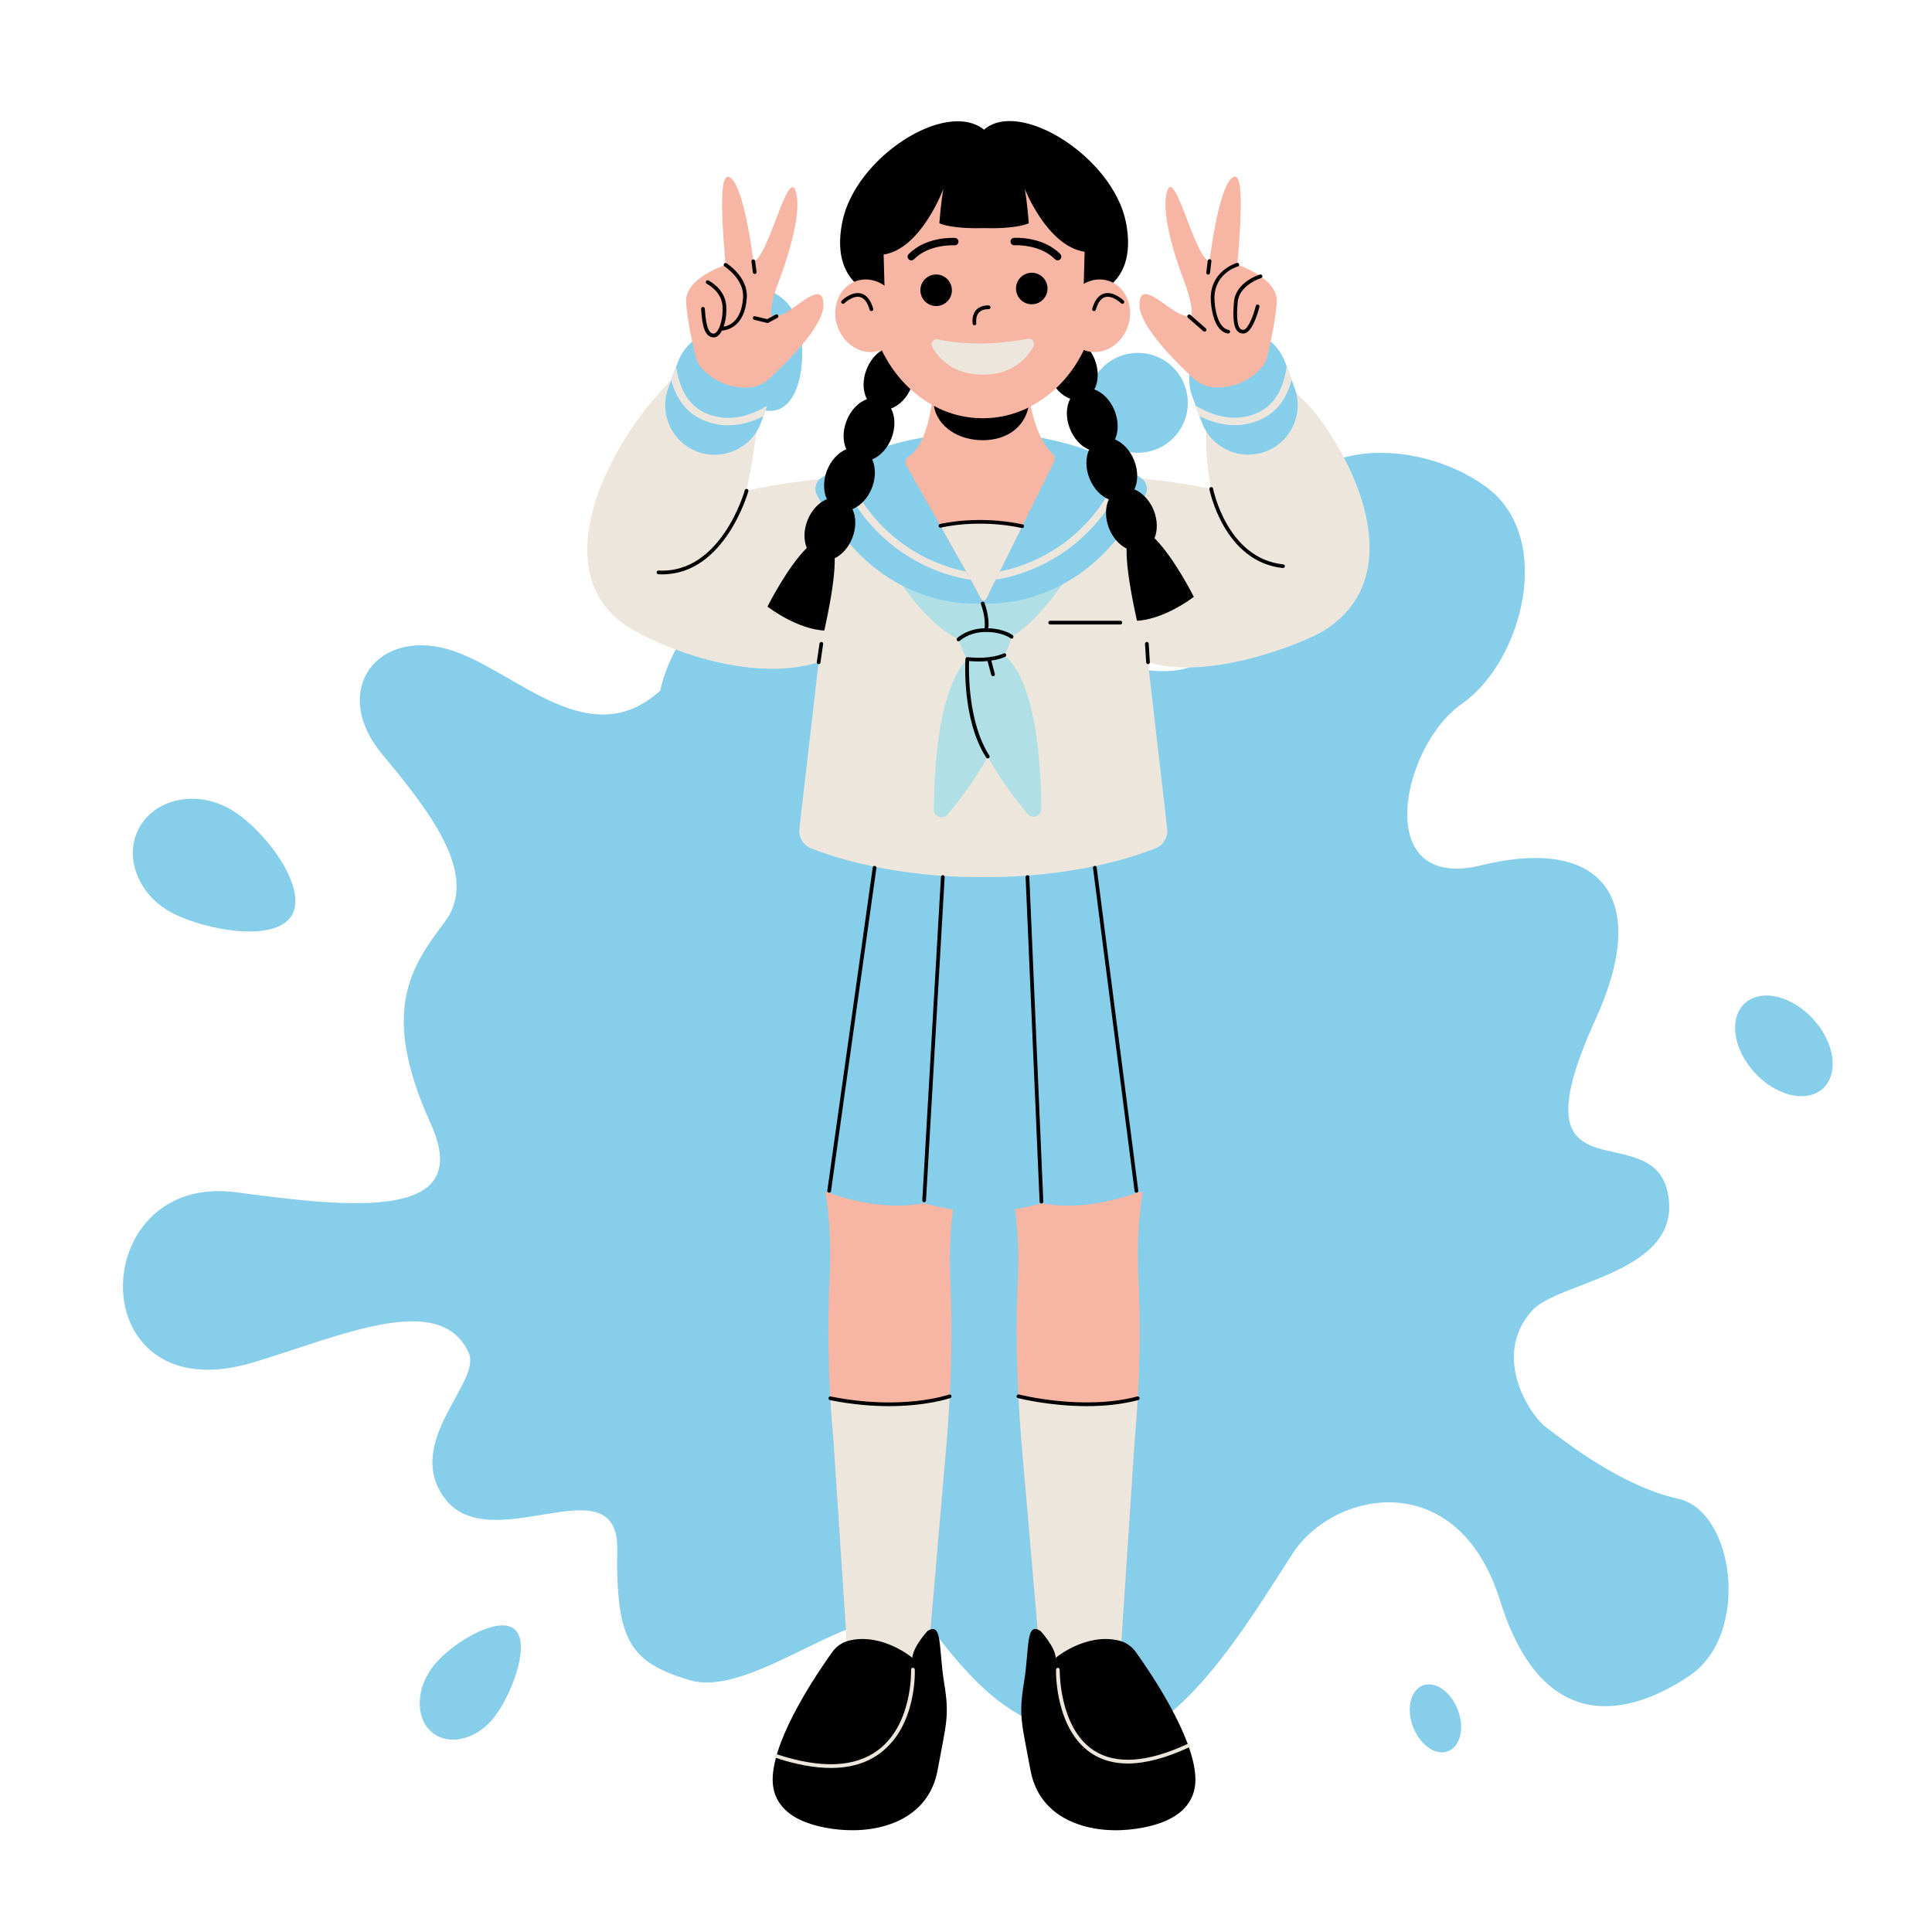 <svg xmlns="http://www.w3.org/2000/svg" xmlns:xlink="http://www.w3.org/1999/xlink" width="500" zoomAndPan="magnify" viewBox="0 0 375 375" height="500" preserveAspectRatio="xMidYMid meet" version="1.0"><defs><clipPath id="2dda1a3966"><path d="M 149 270 L 233 270 L 233 355.848 L 149 355.848 Z M 149 270 " clip-rule="nonzero"/></clipPath></defs><path fill="#87ceeb" d="M 160.109 117.625 C 160.109 117.625 161.305 118.223 163.164 118.355 C 166.219 118.621 170.867 117.824 174.121 111.32 C 179.367 100.895 189.523 91.27 201.609 95.383 C 213.691 99.5 208.18 127.785 220 129.711 C 231.816 131.637 238.391 129.711 244.168 106.672 C 249.945 83.633 274.906 84.695 288.387 94.453 C 301.863 104.215 295.559 128.383 283.738 136.617 C 271.922 144.848 266.078 173.199 287.523 167.953 C 311.16 162.18 320.387 174.461 309.699 197.832 C 292.438 235.742 322.844 214.562 323.973 233.551 C 324.77 247.297 302.129 248.957 297.348 254.398 C 289.316 263.496 297.215 274.852 299.938 276.91 C 304.32 280.227 314.746 288.461 325.766 290.918 C 336.723 293.375 339.777 317.277 327.957 325.242 C 316.141 333.211 299.406 337.062 291.176 310.703 C 282.941 284.344 258.773 289.258 250.805 301.672 C 242.84 314.023 227.766 339.586 213.758 337.66 C 199.75 335.734 192.645 331.352 182.152 317.875 C 171.664 304.395 147.895 330.289 133.82 326.105 C 122.266 322.656 119.543 318.406 119.809 300.809 C 120.074 283.215 94.645 303.332 85.949 290.32 C 78.711 279.562 93.449 268.211 90.992 262.633 C 85.484 250.352 66.031 259.379 49.23 264.426 C 15.504 274.586 16.434 227.445 45.91 231.43 C 68.285 234.414 92.188 237.07 83.625 218.148 C 73.664 196.238 79.773 187.672 86.348 178.91 C 92.918 170.145 84.156 158.328 74.262 146.508 C 64.371 134.691 72.336 122.871 85.551 125.66 C 98.762 128.449 113.633 147.238 128.176 134.027 C 128.043 133.961 133.754 106.539 160.109 117.625 Z M 160.109 117.625 " fill-opacity="1" fill-rule="nonzero"/><path fill="#87ceeb" d="M 230.555 78.188 C 230.555 78.824 230.492 79.457 230.371 80.078 C 230.246 80.703 230.062 81.309 229.816 81.898 C 229.574 82.484 229.277 83.043 228.922 83.574 C 228.57 84.102 228.168 84.594 227.719 85.043 C 227.266 85.492 226.777 85.895 226.246 86.25 C 225.719 86.602 225.16 86.902 224.57 87.145 C 223.984 87.387 223.379 87.57 222.754 87.695 C 222.129 87.82 221.5 87.883 220.863 87.883 C 220.227 87.883 219.594 87.82 218.973 87.695 C 218.348 87.57 217.742 87.387 217.152 87.145 C 216.566 86.902 216.008 86.602 215.477 86.25 C 214.949 85.895 214.457 85.492 214.008 85.043 C 213.559 84.594 213.156 84.102 212.801 83.574 C 212.449 83.043 212.148 82.484 211.906 81.898 C 211.664 81.309 211.48 80.703 211.355 80.078 C 211.23 79.457 211.168 78.824 211.168 78.188 C 211.168 77.551 211.23 76.922 211.355 76.297 C 211.48 75.672 211.664 75.066 211.906 74.48 C 212.148 73.891 212.449 73.332 212.801 72.801 C 213.156 72.273 213.559 71.785 214.008 71.332 C 214.457 70.883 214.949 70.48 215.477 70.129 C 216.008 69.773 216.566 69.477 217.152 69.234 C 217.742 68.988 218.348 68.805 218.973 68.68 C 219.594 68.555 220.227 68.496 220.863 68.496 C 221.5 68.496 222.129 68.555 222.754 68.68 C 223.379 68.805 223.984 68.988 224.57 69.234 C 225.16 69.477 225.719 69.773 226.246 70.129 C 226.777 70.48 227.266 70.883 227.719 71.332 C 228.168 71.785 228.57 72.273 228.922 72.801 C 229.277 73.332 229.574 73.891 229.816 74.48 C 230.062 75.066 230.246 75.672 230.371 76.297 C 230.492 76.922 230.555 77.551 230.555 78.188 Z M 230.555 78.188 " fill-opacity="1" fill-rule="nonzero"/><path fill="#87ceeb" d="M 175.582 331.551 C 175.582 331.953 175.543 332.348 175.465 332.742 C 175.387 333.137 175.27 333.52 175.117 333.891 C 174.961 334.258 174.773 334.613 174.551 334.945 C 174.328 335.277 174.074 335.586 173.793 335.871 C 173.508 336.152 173.199 336.406 172.867 336.629 C 172.531 336.852 172.18 337.043 171.809 337.195 C 171.441 337.348 171.059 337.465 170.664 337.543 C 170.27 337.621 169.875 337.66 169.473 337.66 C 169.07 337.66 168.676 337.621 168.281 337.543 C 167.887 337.465 167.504 337.348 167.137 337.195 C 166.766 337.043 166.414 336.852 166.078 336.629 C 165.746 336.406 165.438 336.152 165.152 335.871 C 164.871 335.586 164.617 335.277 164.395 334.945 C 164.172 334.613 163.984 334.258 163.828 333.891 C 163.676 333.52 163.559 333.137 163.48 332.742 C 163.402 332.348 163.363 331.953 163.363 331.551 C 163.363 331.148 163.402 330.754 163.48 330.359 C 163.559 329.965 163.676 329.586 163.828 329.215 C 163.984 328.844 164.172 328.492 164.395 328.156 C 164.617 327.824 164.871 327.516 165.152 327.23 C 165.438 326.949 165.746 326.695 166.078 326.473 C 166.414 326.25 166.766 326.062 167.137 325.906 C 167.504 325.754 167.887 325.637 168.281 325.559 C 168.676 325.48 169.07 325.441 169.473 325.441 C 169.875 325.441 170.27 325.48 170.664 325.559 C 171.059 325.637 171.441 325.754 171.809 325.906 C 172.18 326.062 172.531 326.25 172.867 326.473 C 173.199 326.695 173.508 326.949 173.793 327.23 C 174.074 327.516 174.328 327.824 174.551 328.156 C 174.773 328.492 174.961 328.844 175.117 329.215 C 175.27 329.586 175.387 329.965 175.465 330.359 C 175.543 330.754 175.582 331.148 175.582 331.551 Z M 175.582 331.551 " fill-opacity="1" fill-rule="nonzero"/><path fill="#87ceeb" d="M 282.957 331.863 C 283.117 332.285 283.25 332.711 283.352 333.141 C 283.453 333.574 283.523 334.004 283.562 334.434 C 283.605 334.863 283.613 335.281 283.586 335.691 C 283.562 336.102 283.508 336.492 283.418 336.867 C 283.332 337.242 283.215 337.59 283.066 337.914 C 282.918 338.238 282.746 338.531 282.543 338.793 C 282.344 339.055 282.117 339.277 281.871 339.469 C 281.621 339.656 281.355 339.805 281.07 339.914 C 280.785 340.023 280.488 340.094 280.176 340.117 C 279.867 340.145 279.547 340.125 279.223 340.066 C 278.898 340.008 278.574 339.906 278.246 339.766 C 277.918 339.625 277.598 339.441 277.285 339.223 C 276.969 339.004 276.664 338.75 276.371 338.465 C 276.082 338.176 275.805 337.859 275.547 337.516 C 275.289 337.168 275.055 336.801 274.84 336.41 C 274.629 336.023 274.441 335.617 274.277 335.199 C 274.117 334.777 273.988 334.352 273.883 333.922 C 273.781 333.488 273.711 333.059 273.672 332.629 C 273.633 332.199 273.625 331.781 273.648 331.371 C 273.672 330.961 273.727 330.57 273.816 330.195 C 273.902 329.82 274.02 329.473 274.168 329.148 C 274.316 328.824 274.488 328.531 274.691 328.27 C 274.895 328.008 275.117 327.785 275.367 327.594 C 275.613 327.406 275.879 327.258 276.164 327.148 C 276.449 327.039 276.75 326.969 277.059 326.945 C 277.371 326.918 277.688 326.938 278.012 326.996 C 278.336 327.055 278.664 327.156 278.988 327.297 C 279.316 327.438 279.637 327.621 279.953 327.84 C 280.266 328.059 280.57 328.312 280.863 328.598 C 281.156 328.887 281.43 329.203 281.688 329.547 C 281.945 329.895 282.18 330.262 282.395 330.652 C 282.609 331.043 282.797 331.445 282.957 331.863 Z M 282.957 331.863 " fill-opacity="1" fill-rule="nonzero"/><path fill="#87ceeb" d="M 351.926 197.789 C 352.422 198.332 352.879 198.902 353.297 199.5 C 353.715 200.098 354.082 200.715 354.398 201.348 C 354.715 201.98 354.98 202.617 355.188 203.258 C 355.395 203.898 355.543 204.531 355.633 205.156 C 355.723 205.781 355.75 206.387 355.719 206.973 C 355.684 207.559 355.59 208.113 355.438 208.637 C 355.285 209.164 355.074 209.645 354.805 210.086 C 354.539 210.527 354.219 210.918 353.848 211.262 C 353.473 211.605 353.055 211.891 352.594 212.121 C 352.133 212.348 351.633 212.52 351.098 212.629 C 350.562 212.734 350.004 212.781 349.414 212.766 C 348.828 212.746 348.227 212.668 347.613 212.527 C 346.996 212.387 346.379 212.184 345.758 211.922 C 345.137 211.66 344.523 211.348 343.918 210.977 C 343.316 210.605 342.734 210.188 342.172 209.723 C 341.609 209.258 341.082 208.754 340.582 208.211 C 340.086 207.668 339.625 207.098 339.211 206.5 C 338.793 205.898 338.426 205.285 338.109 204.652 C 337.789 204.02 337.527 203.383 337.32 202.742 C 337.113 202.102 336.965 201.469 336.875 200.844 C 336.785 200.215 336.758 199.609 336.789 199.023 C 336.824 198.438 336.914 197.883 337.07 197.359 C 337.223 196.836 337.434 196.355 337.699 195.914 C 337.969 195.473 338.289 195.078 338.66 194.738 C 339.035 194.395 339.453 194.109 339.914 193.879 C 340.375 193.648 340.875 193.48 341.41 193.371 C 341.945 193.262 342.504 193.219 343.09 193.234 C 343.68 193.25 344.281 193.332 344.895 193.473 C 345.512 193.613 346.129 193.816 346.75 194.078 C 347.371 194.336 347.984 194.652 348.586 195.023 C 349.191 195.395 349.773 195.812 350.336 196.277 C 350.895 196.742 351.426 197.246 351.926 197.789 Z M 351.926 197.789 " fill-opacity="1" fill-rule="nonzero"/><path fill="#87ceeb" d="M 96.305 332.812 C 93.117 337.328 87.676 338.988 84.223 336.531 C 80.77 334.074 80.504 328.43 83.758 323.848 C 86.945 319.336 96.238 313.625 99.691 316.082 C 103.145 318.605 99.559 328.297 96.305 332.812 Z M 96.305 332.812 " fill-opacity="1" fill-rule="nonzero"/><path fill="#87ceeb" d="M 33.629 177.316 C 27.055 173.996 24 166.691 26.855 160.984 C 29.711 155.273 37.414 153.348 43.984 156.668 C 50.559 159.988 59.656 171.672 56.801 177.383 C 53.945 183.094 40.203 180.637 33.629 177.316 Z M 33.629 177.316 " fill-opacity="1" fill-rule="nonzero"/><path fill="#87ceeb" d="M 154.668 61.855 C 156.594 66.836 156.129 77.523 151.148 79.449 C 146.168 81.375 138.598 73.805 136.672 68.828 C 134.75 63.848 137.203 58.27 142.184 56.344 C 147.164 54.418 152.742 56.875 154.668 61.855 Z M 154.668 61.855 " fill-opacity="1" fill-rule="nonzero"/><path fill="#f7b5a4" d="M 185.809 229.613 C 184.566 235.738 184.168 242 184.441 248.25 C 184.594 251.676 184.672 255.098 184.672 258.414 C 184.672 261.023 184.621 263.73 184.527 266.492 L 184.527 266.5 C 184.5 267.301 184.473 268.105 184.434 268.914 C 184.406 269.609 184.371 270.316 184.328 271.023 C 184.16 274.391 183.926 277.805 183.629 281.16 L 179.691 326.773 L 164.895 326.773 L 161.785 279.695 C 161.543 276.945 161.324 274.168 161.176 271.41 C 161.137 270.805 161.102 270.199 161.074 269.598 C 161.031 268.805 160.996 268.012 160.965 267.219 L 160.965 267.215 C 160.844 264.203 160.777 261.246 160.777 258.414 C 160.777 254.953 160.871 251.383 161.051 247.805 C 161.391 241.129 160.93 234.441 159.582 227.891 C 157.402 217.25 156.184 204.953 156.184 194.371 C 156.184 188.461 156.566 182.238 157.285 176.184 L 188.273 176.184 C 188.926 182.238 189.266 188.461 189.266 194.371 C 189.266 205.531 188.055 218.59 185.809 229.613 Z M 225.824 194.371 C 225.824 188.461 225.441 182.238 224.73 176.184 L 193.738 176.184 C 193.082 182.238 192.742 188.461 192.742 194.371 C 192.742 205.531 193.953 218.59 196.199 229.613 C 197.445 235.738 197.84 242 197.566 248.25 C 197.414 251.676 197.336 255.098 197.336 258.414 C 197.336 261.023 197.387 263.73 197.48 266.492 L 197.48 266.5 C 197.508 267.301 197.539 268.105 197.574 268.914 C 197.602 269.609 197.637 270.316 197.684 271.023 C 197.848 274.391 198.086 277.805 198.379 281.16 L 201.352 315.586 L 202.316 326.773 L 217.113 326.773 L 217.73 317.457 L 220.223 279.695 C 220.469 276.945 220.684 274.168 220.836 271.41 C 220.871 270.805 220.906 270.199 220.938 269.598 C 220.98 268.805 221.016 268.012 221.043 267.219 L 221.043 267.215 C 221.164 264.203 221.23 261.246 221.23 258.414 C 221.23 254.953 221.137 251.383 220.957 247.805 C 220.617 241.129 221.078 234.441 222.426 227.891 C 224.605 217.25 225.824 204.953 225.824 194.371 Z M 225.824 194.371 " fill-opacity="1" fill-rule="nonzero"/><path fill="#ede6dd" d="M 184.328 271.023 C 184.16 274.391 183.926 277.805 183.629 281.16 L 179.691 326.773 L 164.895 326.773 L 161.785 279.695 C 161.543 276.945 161.324 274.168 161.176 271.41 C 167.062 272.715 175.379 273.492 184.328 271.023 Z M 197.684 271.023 C 197.848 274.391 198.086 277.805 198.379 281.16 L 202.316 326.773 L 217.113 326.773 L 220.223 279.695 C 220.469 276.945 220.684 274.168 220.836 271.41 C 214.945 272.715 206.629 273.492 197.684 271.023 Z M 197.684 271.023 " fill-opacity="1" fill-rule="nonzero"/><g clip-path="url(#2dda1a3966)"><path fill="#000000" d="M 183.246 326.578 C 184.336 333.195 183.664 334.434 181.98 343.621 C 180.23 353.137 170.863 355.887 162.945 355.133 C 155.551 354.426 149.613 351.496 149.988 344.801 C 150.434 336.789 158.641 324.699 161.562 320.633 C 162.34 319.547 163.473 318.77 164.773 318.445 C 171.23 316.859 177.094 321.777 177.094 321.777 C 177.184 319.688 179.992 316.613 179.992 316.613 C 182.973 314.613 182.16 319.961 183.246 326.578 Z M 198.754 326.578 C 197.668 333.195 198.336 334.434 200.023 343.621 C 201.766 353.129 211.137 355.887 219.055 355.133 C 226.449 354.426 232.391 351.496 232.016 344.801 C 231.57 336.789 223.363 324.699 220.438 320.633 C 219.66 319.547 218.531 318.77 217.227 318.445 C 210.77 316.859 204.91 321.777 204.91 321.777 C 204.816 319.688 202.008 316.613 202.008 316.613 C 199.027 314.613 199.84 319.961 198.754 326.578 Z M 172.551 272.93 C 169.281 272.93 165.422 272.629 161.102 271.762 C 160.906 271.727 160.777 271.531 160.82 271.34 C 160.855 271.145 161.051 271.016 161.246 271.059 C 175.176 273.852 184.117 270.711 184.203 270.684 C 184.391 270.617 184.602 270.711 184.664 270.898 C 184.73 271.086 184.637 271.297 184.449 271.359 C 184.383 271.383 179.965 272.93 172.551 272.93 Z M 220.922 271.758 C 221.117 271.707 221.23 271.512 221.18 271.316 C 221.129 271.121 220.938 271.008 220.742 271.059 C 210.137 273.844 197.891 270.699 197.77 270.668 C 197.574 270.617 197.379 270.734 197.328 270.93 C 197.277 271.121 197.395 271.316 197.59 271.367 C 197.676 271.391 203.664 272.93 210.922 272.93 C 214.141 272.93 217.609 272.629 220.922 271.758 Z M 220.922 271.758 " fill-opacity="1" fill-rule="nonzero"/></g><path fill="#ede6dd" d="M 161.262 343.16 C 158.105 343.16 154.543 342.504 150.578 341.195 C 150.391 341.129 150.289 340.926 150.348 340.738 C 150.41 340.551 150.613 340.445 150.801 340.508 C 159.359 343.34 165.984 343.059 170.477 339.66 C 177.191 334.59 176.84 324.195 176.84 324.086 C 176.832 323.887 176.984 323.723 177.184 323.715 C 177.379 323.715 177.551 323.859 177.559 324.059 C 177.582 324.5 177.926 334.945 170.906 340.23 C 168.336 342.188 165.105 343.16 161.262 343.16 Z M 230.812 339.148 C 230.992 339.062 231.07 338.855 230.984 338.672 C 230.898 338.492 230.684 338.414 230.512 338.5 C 222.699 342.121 216.574 342.539 212.297 339.746 C 205.527 335.324 205.688 324.203 205.688 324.094 C 205.695 323.895 205.535 323.734 205.336 323.727 C 205.336 323.727 205.328 323.727 205.328 323.727 C 205.133 323.727 204.977 323.887 204.969 324.082 C 204.961 324.555 204.801 335.707 211.902 340.352 C 213.879 341.648 216.219 342.297 218.914 342.297 C 222.324 342.289 226.301 341.242 230.812 339.148 Z M 230.812 339.148 " fill-opacity="1" fill-rule="nonzero"/><path fill="#87ceeb" d="M 233.93 225.113 C 234.016 225.996 233.562 226.855 232.785 227.285 C 230.648 228.465 226.047 230.707 220.617 231.496 C 220.617 231.496 211.102 235.355 202.16 233.52 C 202.16 233.52 197.363 235.176 190.75 235.176 C 184.133 235.176 179.34 233.52 179.34 233.52 C 170.398 235.355 160.879 231.496 160.879 231.496 C 155.352 230.684 150.676 228.379 148.598 227.223 C 147.891 226.824 147.48 226.055 147.555 225.25 C 149.75 202.355 160 161.469 160 161.469 L 190.742 162.242 L 221.484 161.469 C 221.496 161.461 231.707 202.188 233.93 225.113 Z M 233.93 225.113 " fill-opacity="1" fill-rule="nonzero"/><path fill="#ede6dd" d="M 256.988 82.422 C 254.051 78.176 251.145 75.914 247.805 73.004 C 248.566 74.199 234.414 80.57 234.414 80.57 C 234.414 80.57 233.375 86.512 235.098 94.883 C 219.25 91.602 204.117 92.098 196.125 92.746 C 195.945 91.211 192.961 92.602 191.871 93.164 C 191.461 93.215 191.125 93.258 190.863 93.293 C 190.605 93.258 190.266 93.215 189.855 93.164 C 188.762 92.602 185.781 91.211 185.602 92.746 C 177.32 92.074 161.375 91.566 144.91 95.258 C 146.688 86.719 147.324 79.57 147.324 79.57 L 132.738 71.473 C 118.914 83.508 103.926 111.707 123.055 122.379 C 131.477 127.078 146.961 132.262 158.891 128.547 L 155.164 160.82 C 154.969 162.484 155.91 164.082 157.473 164.688 C 172.672 170.59 189.375 170.262 190.855 170.219 C 192.34 170.262 209.043 170.59 224.238 164.688 C 225.801 164.082 226.746 162.484 226.551 160.82 L 222.82 128.547 C 234.809 132.277 253.34 124.688 257.02 122.379 C 271.102 113.543 266.203 95.754 256.988 82.422 Z M 190.98 111.105 L 182.406 111.105 C 186.062 107.129 188.812 103.961 190.855 101.426 C 192.902 103.961 195.66 107.129 199.309 111.105 Z M 190.98 111.105 " fill-opacity="1" fill-rule="nonzero"/><path fill="#b0e0e6" d="M 202.125 156.992 C 202.137 158.402 200.375 159.066 199.469 157.984 C 197.285 155.406 194.168 151.383 191.723 146.84 C 189.258 151.426 186.113 155.5 183.91 158.102 C 182.996 159.18 181.238 158.52 181.254 157.105 C 181.441 138.613 184.773 131.008 187.754 127.914 C 186.992 126.754 186.422 125.25 186.062 124.098 C 178.137 120.203 171.938 108.512 171.938 108.512 L 210.078 107.137 C 210.078 107.137 203.875 119.023 196.371 123.586 C 195.953 125.078 195.473 126.25 194.953 127.164 C 198.07 129.785 201.922 137.062 202.125 156.992 Z M 202.125 156.992 " fill-opacity="1" fill-rule="nonzero"/><path fill="#87ceeb" d="M 221.598 92.867 C 222.578 93.594 222.895 94.926 222.34 96.016 C 212.168 115.863 196.508 117.258 191.484 117.156 C 190.785 117.145 190.094 117.145 189.395 117.156 C 184.371 117.258 168.703 115.855 158.539 96.016 C 157.984 94.926 158.293 93.594 159.273 92.867 C 162.93 90.145 172.852 84.184 189.871 83.926 L 189.871 83.91 C 190.066 83.91 190.246 83.918 190.438 83.918 C 190.633 83.918 190.812 83.91 191.008 83.91 L 191.008 83.926 C 208.02 84.184 217.941 90.145 221.598 92.867 Z M 221.598 92.867 " fill-opacity="1" fill-rule="nonzero"/><path fill="#ede6dd" d="M 218.914 91.383 C 211.59 109.391 195.723 112.176 193.27 112.492 L 194.055 110.918 C 198.113 110.152 211.211 106.523 217.582 90.836 C 217.727 90.469 218.148 90.289 218.516 90.441 C 218.883 90.594 219.062 91.012 218.914 91.383 Z M 187.547 110.93 C 183.57 110.195 170.359 106.617 163.945 90.836 C 163.793 90.469 163.379 90.289 163.012 90.441 C 162.645 90.594 162.461 91.012 162.613 91.383 C 170.152 109.953 186.797 112.336 188.445 112.523 Z M 187.547 110.93 " fill-opacity="1" fill-rule="nonzero"/><path fill="#000000" d="M 231.719 115.855 C 225.297 120.551 220.684 120.484 220.684 120.484 C 219.035 113.039 218.609 108.844 218.668 106.473 C 217.258 105.777 215.977 104.371 215.25 102.516 C 214.465 100.5 214.508 98.434 215.227 96.93 C 213.68 96.301 212.238 94.82 211.445 92.809 C 210.668 90.824 210.707 88.785 211.398 87.281 C 209.855 86.648 208.438 85.172 207.652 83.176 C 206.832 81.074 206.918 78.922 207.73 77.395 C 206.113 76.82 204.594 75.301 203.781 73.215 C 202.504 69.953 203.418 66.547 205.824 65.605 C 208.23 64.66 211.215 66.547 212.492 69.809 C 213.312 71.91 213.227 74.062 212.41 75.59 C 214.031 76.164 215.551 77.684 216.363 79.773 C 217.141 81.758 217.105 83.797 216.414 85.301 C 217.957 85.934 219.375 87.41 220.156 89.406 C 220.941 91.422 220.898 93.488 220.18 94.992 C 221.727 95.617 223.168 97.102 223.961 99.109 C 224.707 101.016 224.699 102.969 224.09 104.457 C 227.961 108.316 231.719 115.855 231.719 115.855 Z M 148.965 117.75 C 155.387 122.441 160 122.379 160 122.379 C 161.648 114.934 162.074 110.738 162.016 108.367 C 163.426 107.668 164.711 106.266 165.438 104.406 C 166.223 102.391 166.176 100.328 165.457 98.82 C 167.004 98.195 168.445 96.711 169.238 94.703 C 170.016 92.715 169.98 90.68 169.289 89.176 C 170.828 88.539 172.246 87.066 173.031 85.07 C 173.852 82.969 173.766 80.816 172.953 79.289 C 174.57 78.715 176.09 77.195 176.906 75.105 C 178.18 71.848 177.266 68.441 174.859 67.496 C 172.457 66.555 169.469 68.441 168.195 71.703 C 167.371 73.805 167.461 75.957 168.273 77.484 C 166.652 78.059 165.133 79.578 164.32 81.664 C 163.543 83.652 163.578 85.691 164.27 87.195 C 162.73 87.828 161.312 89.305 160.527 91.297 C 159.742 93.312 159.785 95.379 160.504 96.887 C 158.957 97.512 157.516 98.996 156.727 101.004 C 155.977 102.91 155.984 104.863 156.594 106.352 C 152.723 110.211 148.965 117.75 148.965 117.75 Z M 148.965 117.75 " fill-opacity="1" fill-rule="nonzero"/><path fill="#f7b5a4" d="M 200.078 78.844 C 201.238 84.582 203.234 87.109 204.328 88.094 C 204.75 88.484 204.883 89.094 204.621 89.605 L 198.402 102.133 L 194.047 110.918 L 193.262 112.492 L 192.059 114.918 C 191.656 115.734 191.125 117.684 190.188 115.828 C 189.742 114.949 189.309 114.062 188.82 113.199 L 188.438 112.523 L 187.539 110.93 L 182.535 102.07 L 175.902 90.32 C 175.574 89.723 175.773 88.988 176.352 88.621 C 178.973 86.957 180.23 82.398 180.836 78.535 C 173.508 74.414 168.469 65.883 168.469 56.008 C 168.469 42.098 178.445 30.824 190.75 30.824 C 203.051 30.824 213.031 42.098 213.031 56.008 C 213.031 66.145 207.727 74.863 200.078 78.844 Z M 200.078 78.844 " fill-opacity="1" fill-rule="nonzero"/><path fill="#000000" d="M 210.281 57.742 L 210.527 48.867 C 203.234 47.777 198.883 36.605 198.883 36.605 C 199.375 38.996 199.684 43.344 199.684 43.344 C 197.043 44.422 192.137 44.316 191.008 44.273 C 189.879 44.316 184.977 44.422 182.332 43.344 C 182.332 43.344 182.641 38.996 183.133 36.605 C 183.133 36.605 178.797 48.32 171.512 49.406 L 171.742 57.734 C 171.742 57.734 160.828 56.547 163.473 43.156 C 165.934 30.586 183.562 19.211 191 25.172 C 197.961 19.09 216.07 30.586 218.547 43.164 C 221.188 56.555 210.281 57.742 210.281 57.742 Z M 210.281 57.742 " fill-opacity="1" fill-rule="nonzero"/><path fill="#f7b5a4" d="M 174.473 59.195 C 175.449 61.996 174.781 64.926 172.988 66.691 C 172.398 67.273 171.691 67.727 170.879 68.016 C 170.066 68.305 169.23 68.391 168.402 68.305 C 165.898 68.043 163.543 66.18 162.562 63.379 C 161.262 59.664 162.867 55.711 166.156 54.559 C 169.445 53.402 173.168 55.48 174.473 59.195 Z M 206.996 59.195 C 206.02 61.996 206.688 64.926 208.48 66.691 C 209.07 67.273 209.777 67.727 210.59 68.016 C 211.402 68.305 212.238 68.391 213.066 68.305 C 215.57 68.043 217.926 66.18 218.906 63.379 C 220.207 59.664 218.602 55.711 215.312 54.559 C 212.023 53.402 208.301 55.48 206.996 59.195 Z M 206.996 59.195 " fill-opacity="1" fill-rule="nonzero"/><path fill="#ede6dd" d="M 198.41 102.133 L 194.055 110.918 L 193.27 112.492 L 192.066 114.918 C 191.664 115.734 191.129 117.684 190.195 115.828 C 189.75 114.949 189.316 114.062 188.828 113.199 L 188.445 112.523 L 187.547 110.93 L 182.543 102.07 C 189.215 100.543 195.047 101.348 198.41 102.133 Z M 198.41 102.133 " fill-opacity="1" fill-rule="nonzero"/><path fill="#000000" d="M 203.324 56 C 203.324 57.691 201.957 59.059 200.266 59.059 C 198.574 59.059 197.207 57.691 197.207 56 C 197.207 54.309 198.574 52.941 200.266 52.941 C 201.957 52.941 203.324 54.309 203.324 56 Z M 181.707 53.277 C 180.016 53.277 178.648 54.648 178.648 56.34 C 178.648 58.031 180.016 59.398 181.707 59.398 C 183.398 59.398 184.766 58.031 184.766 56.34 C 184.758 54.648 183.391 53.277 181.707 53.277 Z M 205.789 50.328 C 206.07 50.047 206.078 49.594 205.797 49.312 C 202.398 45.848 197.043 46.16 196.812 46.172 C 196.414 46.203 196.113 46.539 196.141 46.938 C 196.172 47.332 196.508 47.633 196.906 47.605 C 196.953 47.598 201.836 47.332 204.766 50.312 C 204.91 50.457 205.09 50.527 205.277 50.527 C 205.465 50.535 205.645 50.465 205.789 50.328 Z M 177.41 50.32 C 180.34 47.332 185.219 47.605 185.27 47.613 C 185.668 47.641 186.012 47.34 186.035 46.941 C 186.062 46.547 185.762 46.203 185.363 46.18 C 185.141 46.164 179.785 45.855 176.379 49.32 C 176.098 49.602 176.105 50.062 176.387 50.336 C 176.523 50.473 176.711 50.543 176.891 50.543 C 177.086 50.535 177.273 50.465 177.41 50.32 Z M 199.324 79.246 C 196.688 80.5 193.793 81.184 190.75 81.184 C 187.703 81.184 184.809 80.5 182.176 79.246 C 181.863 79.102 181.555 78.945 181.254 78.777 C 182.023 82.953 186.141 85.445 190.75 85.445 C 195.234 85.445 198.703 83.113 199.605 79.102 C 199.512 79.16 199.418 79.203 199.324 79.246 Z M 189.172 63.133 C 189.367 63.121 189.52 62.941 189.496 62.746 C 189.41 61.781 189.598 61.062 190.066 60.602 C 190.758 59.918 191.852 60.012 191.863 60.012 C 192.059 60.023 192.238 59.887 192.254 59.688 C 192.27 59.484 192.133 59.312 191.93 59.289 C 191.871 59.281 190.488 59.16 189.562 60.082 C 188.934 60.703 188.676 61.617 188.785 62.805 C 188.797 62.992 188.957 63.133 189.145 63.133 C 189.152 63.133 189.156 63.133 189.172 63.133 Z M 169.246 60.363 C 169.438 60.305 169.547 60.109 169.488 59.918 C 169 58.238 168.215 57.254 167.141 56.965 C 165.328 56.48 163.457 58.27 163.379 58.348 C 163.234 58.484 163.234 58.715 163.371 58.859 C 163.508 59.004 163.738 59.004 163.883 58.867 C 163.895 58.852 165.543 57.281 166.961 57.664 C 167.77 57.879 168.387 58.707 168.797 60.117 C 168.84 60.277 168.984 60.379 169.145 60.379 C 169.18 60.379 169.207 60.371 169.246 60.363 Z M 212.691 60.117 C 213.102 58.707 213.723 57.879 214.527 57.664 C 215.945 57.281 217.59 58.852 217.609 58.867 C 217.754 59.004 217.977 59.004 218.121 58.859 C 218.258 58.715 218.258 58.492 218.113 58.348 C 218.035 58.27 216.164 56.48 214.348 56.965 C 213.277 57.246 212.492 58.238 212 59.918 C 211.945 60.109 212.059 60.305 212.246 60.363 C 212.281 60.371 212.312 60.379 212.348 60.379 C 212.504 60.379 212.648 60.27 212.691 60.117 Z M 198.754 102.207 C 198.797 102.012 198.668 101.816 198.48 101.781 C 189.691 99.91 182.52 101.703 182.449 101.715 C 182.254 101.766 182.137 101.961 182.188 102.156 C 182.238 102.348 182.434 102.465 182.629 102.414 C 182.699 102.391 189.719 100.645 198.328 102.48 C 198.359 102.484 198.379 102.484 198.41 102.484 C 198.574 102.492 198.719 102.371 198.754 102.207 Z M 198.754 102.207 " fill-opacity="1" fill-rule="nonzero"/><path fill="#87ceeb" d="M 245.594 87.656 C 240.613 89.484 235.09 86.934 233.262 81.953 L 232.82 80.766 L 232.074 78.715 L 231.418 76.938 C 229.582 71.953 232.137 66.438 237.113 64.602 C 238.207 64.199 239.324 64.012 240.426 64.012 C 244.34 64.012 248.012 66.418 249.445 70.305 L 249.738 71.105 L 250.711 73.754 L 251.289 75.324 C 253.125 80.305 250.566 85.82 245.594 87.656 Z M 135.402 87.684 C 140.383 89.512 145.906 86.965 147.734 81.98 L 148.172 80.793 L 148.922 78.742 L 149.574 76.965 C 151.41 71.984 148.855 66.469 143.883 64.633 C 142.789 64.23 141.672 64.043 140.57 64.043 C 136.652 64.043 132.98 66.445 131.551 70.332 L 131.254 71.133 L 130.281 73.781 L 129.707 75.352 C 127.871 80.332 130.426 85.848 135.402 87.684 Z M 135.402 87.684 " fill-opacity="1" fill-rule="nonzero"/><path fill="#f7b5a4" d="M 231.223 59.477 C 230.992 58.008 230.59 56.57 230.059 55.188 C 228.551 51.277 225.348 42.121 226.441 37.477 C 227.855 31.473 231.895 50.328 234.773 50.672 C 234.773 50.672 236.305 37.723 238.82 34.84 C 241.332 31.961 241.145 40.234 240.164 51.387 C 240.164 51.387 248.129 53.957 247.824 58.613 C 247.586 62.258 246.441 67.289 245.961 69.305 C 245.801 69.973 245.492 70.609 245.055 71.133 C 243.816 72.617 240.879 75.316 235.945 75.215 C 234.406 75.188 232.914 74.598 231.777 73.551 C 228.539 70.586 221.266 63.473 221.172 59.289 C 221.051 53.898 226.379 59.902 229.199 61.004 C 231.309 61.824 231.527 61.414 231.223 59.477 Z M 149.77 59.508 C 150 58.039 150.402 56.598 150.938 55.215 C 152.441 51.305 155.645 42.148 154.551 37.504 C 153.141 31.5 149.102 50.355 146.223 50.703 C 146.223 50.703 144.688 37.75 142.176 34.871 C 139.664 31.992 139.852 40.262 140.828 51.414 C 140.828 51.414 132.867 53.984 133.168 58.641 C 133.406 62.285 134.551 67.316 135.035 69.332 C 135.191 70.004 135.5 70.637 135.941 71.16 C 137.18 72.645 140.117 75.344 145.047 75.242 C 146.59 75.215 148.078 74.625 149.215 73.582 C 152.457 70.613 159.727 63.5 159.82 59.32 C 159.941 53.926 154.617 59.93 151.793 61.031 C 149.676 61.859 149.461 61.449 149.77 59.508 Z M 149.77 59.508 " fill-opacity="1" fill-rule="nonzero"/><path fill="#ede6dd" d="M 250.711 73.754 C 249.891 76.844 248.172 79.859 244.738 81.414 C 243 82.199 241.289 82.523 239.652 82.523 C 237.133 82.523 234.801 81.758 232.82 80.766 L 232.074 78.715 C 235.176 80.605 239.582 82.168 244.141 80.102 C 247.859 78.418 249.273 74.574 249.738 71.105 Z M 130.281 73.781 C 131.102 76.871 132.824 79.887 136.258 81.441 C 137.992 82.227 139.707 82.551 141.34 82.551 C 143.859 82.551 146.191 81.789 148.172 80.793 L 148.922 78.742 C 145.816 80.637 141.41 82.199 136.855 80.133 C 133.133 78.449 131.723 74.602 131.254 71.133 Z M 130.281 73.781 " fill-opacity="1" fill-rule="nonzero"/><path fill="#000000" d="M 249.387 109.93 C 249.367 110.117 249.215 110.254 249.027 110.254 C 249.012 110.254 249 110.254 248.992 110.254 C 237.551 109.043 234.773 95.098 234.742 94.957 C 234.707 94.762 234.836 94.574 235.031 94.539 C 235.227 94.5 235.414 94.633 235.449 94.824 C 235.477 94.961 238.156 108.391 249.062 109.543 C 249.266 109.555 249.41 109.727 249.387 109.93 Z M 145.004 94.906 C 144.816 94.855 144.617 94.961 144.566 95.156 C 144.523 95.324 139.988 111.391 127.828 110.742 C 127.625 110.738 127.461 110.887 127.445 111.082 C 127.438 111.285 127.59 111.449 127.785 111.465 C 128.035 111.477 128.289 111.484 128.531 111.484 C 140.699 111.484 145.207 95.516 145.258 95.352 C 145.309 95.156 145.191 94.961 145.004 94.906 Z M 159.477 124.609 C 159.273 124.574 159.094 124.719 159.066 124.91 L 158.539 128.496 C 158.512 128.691 158.648 128.879 158.84 128.906 C 158.855 128.906 158.879 128.914 158.891 128.914 C 159.066 128.914 159.223 128.785 159.246 128.605 L 159.77 125.02 C 159.805 124.816 159.668 124.633 159.477 124.609 Z M 222.586 124.602 C 222.383 124.617 222.238 124.781 222.246 124.984 L 222.469 128.57 C 222.484 128.762 222.641 128.906 222.828 128.906 C 222.836 128.906 222.844 128.906 222.852 128.906 C 223.051 128.895 223.195 128.727 223.188 128.527 L 222.965 124.941 C 222.957 124.738 222.777 124.586 222.586 124.602 Z M 194.781 126.84 C 194.758 126.855 192.461 128.043 187.789 127.555 C 187.688 127.547 187.594 127.574 187.523 127.641 C 187.453 127.707 187.402 127.793 187.395 127.891 C 187.367 128.367 186.688 139.699 191.418 147.043 C 191.492 147.152 191.605 147.207 191.723 147.207 C 191.785 147.207 191.859 147.188 191.914 147.152 C 192.082 147.043 192.133 146.82 192.023 146.652 C 187.891 140.238 188.02 130.34 188.094 128.309 C 189.512 128.434 190.699 128.41 191.684 128.309 L 192.398 130.996 C 192.441 131.152 192.586 131.262 192.742 131.262 C 192.773 131.262 192.801 131.254 192.836 131.246 C 193.031 131.195 193.145 131.004 193.098 130.809 L 192.41 128.215 C 194.168 127.965 195.062 127.504 195.117 127.469 C 195.293 127.375 195.363 127.156 195.27 126.977 C 195.168 126.812 194.953 126.746 194.781 126.84 Z M 191.828 121.945 C 192.125 119.766 191.125 117.137 191.082 117.02 C 191.008 116.836 190.801 116.742 190.613 116.812 C 190.426 116.883 190.332 117.094 190.402 117.281 C 190.41 117.309 191.41 119.93 191.094 121.945 C 187.711 122.031 185.875 123.773 185.797 123.855 C 185.652 123.992 185.652 124.219 185.789 124.363 C 185.859 124.438 185.953 124.473 186.047 124.473 C 186.141 124.473 186.227 124.438 186.301 124.371 C 186.312 124.359 188.105 122.664 191.34 122.664 C 194.566 122.664 196.098 123.855 196.125 123.875 C 196.277 123.996 196.508 123.977 196.629 123.824 C 196.754 123.672 196.73 123.441 196.582 123.32 C 196.531 123.258 195.02 122.062 191.828 121.945 Z M 235.039 58.656 C 235.543 64.598 238.18 64.727 238.402 64.727 C 238.41 64.727 238.41 64.727 238.41 64.727 C 238.602 64.719 238.762 64.559 238.754 64.367 C 238.754 64.172 238.59 64.012 238.395 64.004 C 238.371 64.004 236.207 63.918 235.75 58.598 C 235.293 53.18 240.059 51.781 240.258 51.73 C 240.453 51.68 240.562 51.48 240.512 51.285 C 240.461 51.09 240.258 50.98 240.07 51.031 C 240.016 51.047 234.527 52.629 235.039 58.656 Z M 240.215 64.301 C 240.496 64.59 240.855 64.734 241.266 64.734 C 241.316 64.734 241.367 64.734 241.418 64.727 C 243.133 64.59 244.238 60.391 244.449 59.551 C 244.5 59.355 244.375 59.16 244.184 59.117 C 243.996 59.074 243.793 59.188 243.75 59.383 C 243.289 61.262 242.246 63.941 241.359 64.012 C 241.094 64.035 240.891 63.969 240.727 63.797 C 239.871 62.941 240.145 59.723 240.23 58.664 C 240.512 55.301 244.738 53.984 244.773 53.969 C 244.961 53.914 245.066 53.711 245.012 53.523 C 244.953 53.336 244.75 53.227 244.562 53.285 C 244.371 53.344 239.832 54.754 239.512 58.605 C 239.242 61.789 239.461 63.543 240.215 64.301 Z M 231.059 61.125 C 230.906 60.996 230.684 61.012 230.547 61.16 C 230.41 61.312 230.43 61.535 230.582 61.672 L 233.57 64.285 C 233.637 64.344 233.723 64.371 233.809 64.371 C 233.91 64.371 234.008 64.328 234.082 64.25 C 234.211 64.098 234.195 63.875 234.047 63.738 Z M 235.133 50.707 C 235.152 50.516 235.016 50.336 234.816 50.305 C 234.621 50.285 234.441 50.422 234.414 50.621 L 234.141 52.898 C 234.117 53.09 234.254 53.273 234.457 53.301 C 234.469 53.301 234.484 53.301 234.5 53.301 C 234.68 53.301 234.832 53.164 234.859 52.984 Z M 138.496 65.488 C 138.512 65.488 138.523 65.488 138.539 65.488 C 138.805 65.488 139.188 65.395 139.582 64.969 C 139.785 64.762 139.957 64.48 140.125 64.172 C 141.074 64.105 144.609 63.48 144.953 57.766 C 145.199 53.77 141.188 51.211 141.016 51.105 C 140.852 50.996 140.629 51.047 140.52 51.219 C 140.41 51.391 140.461 51.609 140.633 51.715 C 140.672 51.738 144.449 54.156 144.234 57.719 C 143.953 62.32 141.551 63.234 140.453 63.414 C 140.879 62.219 141.082 60.664 140.938 59.168 C 140.648 56.016 137.648 54.512 137.516 54.445 C 137.336 54.359 137.121 54.43 137.035 54.609 C 136.949 54.789 137.02 55.008 137.199 55.094 C 137.23 55.105 139.965 56.48 140.219 59.234 C 140.426 61.523 139.793 63.695 139.059 64.473 C 138.93 64.609 138.699 64.754 138.523 64.762 C 137.82 64.734 137.062 64.141 136.805 59.918 C 136.789 59.715 136.633 59.57 136.422 59.578 C 136.223 59.594 136.078 59.758 136.086 59.961 C 136.285 63.242 136.777 65.43 138.496 65.488 Z M 146.488 53.18 C 146.504 53.18 146.516 53.18 146.531 53.18 C 146.727 53.148 146.871 52.969 146.84 52.773 L 146.566 50.656 C 146.539 50.465 146.363 50.328 146.164 50.348 C 145.969 50.379 145.824 50.559 145.855 50.75 L 146.129 52.867 C 146.156 53.043 146.309 53.18 146.488 53.18 Z M 150.547 61.062 L 148.914 61.945 L 146.574 61.387 C 146.387 61.344 146.184 61.457 146.141 61.652 C 146.098 61.848 146.215 62.039 146.41 62.082 L 148.887 62.68 C 148.914 62.688 148.941 62.688 148.973 62.688 C 149.027 62.688 149.086 62.672 149.145 62.645 L 150.902 61.695 C 151.074 61.602 151.137 61.387 151.043 61.207 C 150.945 61.031 150.727 60.969 150.547 61.062 Z M 212.461 168.07 C 212.27 168.102 212.125 168.281 212.152 168.477 L 220.223 231.188 C 220.246 231.367 220.402 231.504 220.582 231.504 C 220.598 231.504 220.613 231.504 220.625 231.504 C 220.82 231.477 220.965 231.297 220.938 231.102 L 212.863 168.387 C 212.836 168.188 212.656 168.051 212.461 168.07 Z M 199.418 169.871 C 199.215 169.879 199.062 170.051 199.07 170.246 L 201.785 233.254 C 201.793 233.449 201.949 233.602 202.145 233.602 C 202.152 233.602 202.152 233.602 202.16 233.602 C 202.363 233.594 202.512 233.418 202.504 233.227 L 199.793 170.219 C 199.785 170.016 199.617 169.852 199.418 169.871 Z M 183.016 169.871 C 182.816 169.863 182.648 170.008 182.637 170.211 L 179.016 232.965 C 179 233.168 179.152 233.332 179.352 233.348 C 179.359 233.348 179.367 233.348 179.375 233.348 C 179.562 233.348 179.719 233.195 179.734 233.008 L 183.355 170.254 C 183.363 170.051 183.211 169.887 183.016 169.871 Z M 169.801 168.07 C 169.598 168.043 169.418 168.18 169.395 168.383 L 160.582 231.094 C 160.555 231.289 160.691 231.477 160.895 231.496 C 160.906 231.496 160.93 231.496 160.945 231.496 C 161.125 231.496 161.273 231.367 161.297 231.188 L 170.109 168.477 C 170.129 168.289 169.992 168.102 169.801 168.07 Z M 217.824 120.852 C 217.824 120.648 217.668 120.492 217.465 120.492 L 203.844 120.492 C 203.645 120.492 203.484 120.648 203.484 120.852 C 203.484 121.055 203.645 121.211 203.844 121.211 L 217.465 121.211 C 217.66 121.211 217.824 121.055 217.824 120.852 Z M 217.824 120.852 " fill-opacity="1" fill-rule="nonzero"/><path fill="#ede6dd" d="M 200.59 67.273 C 199.383 69.457 196.594 72.719 190.75 72.719 C 184.98 72.719 182.188 69.543 180.957 67.359 C 180.52 66.59 181.219 65.676 182.082 65.871 C 189.008 67.383 196.184 66.395 199.512 65.77 C 200.359 65.605 201.016 66.512 200.59 67.273 Z M 200.59 67.273 " fill-opacity="1" fill-rule="nonzero"/></svg>